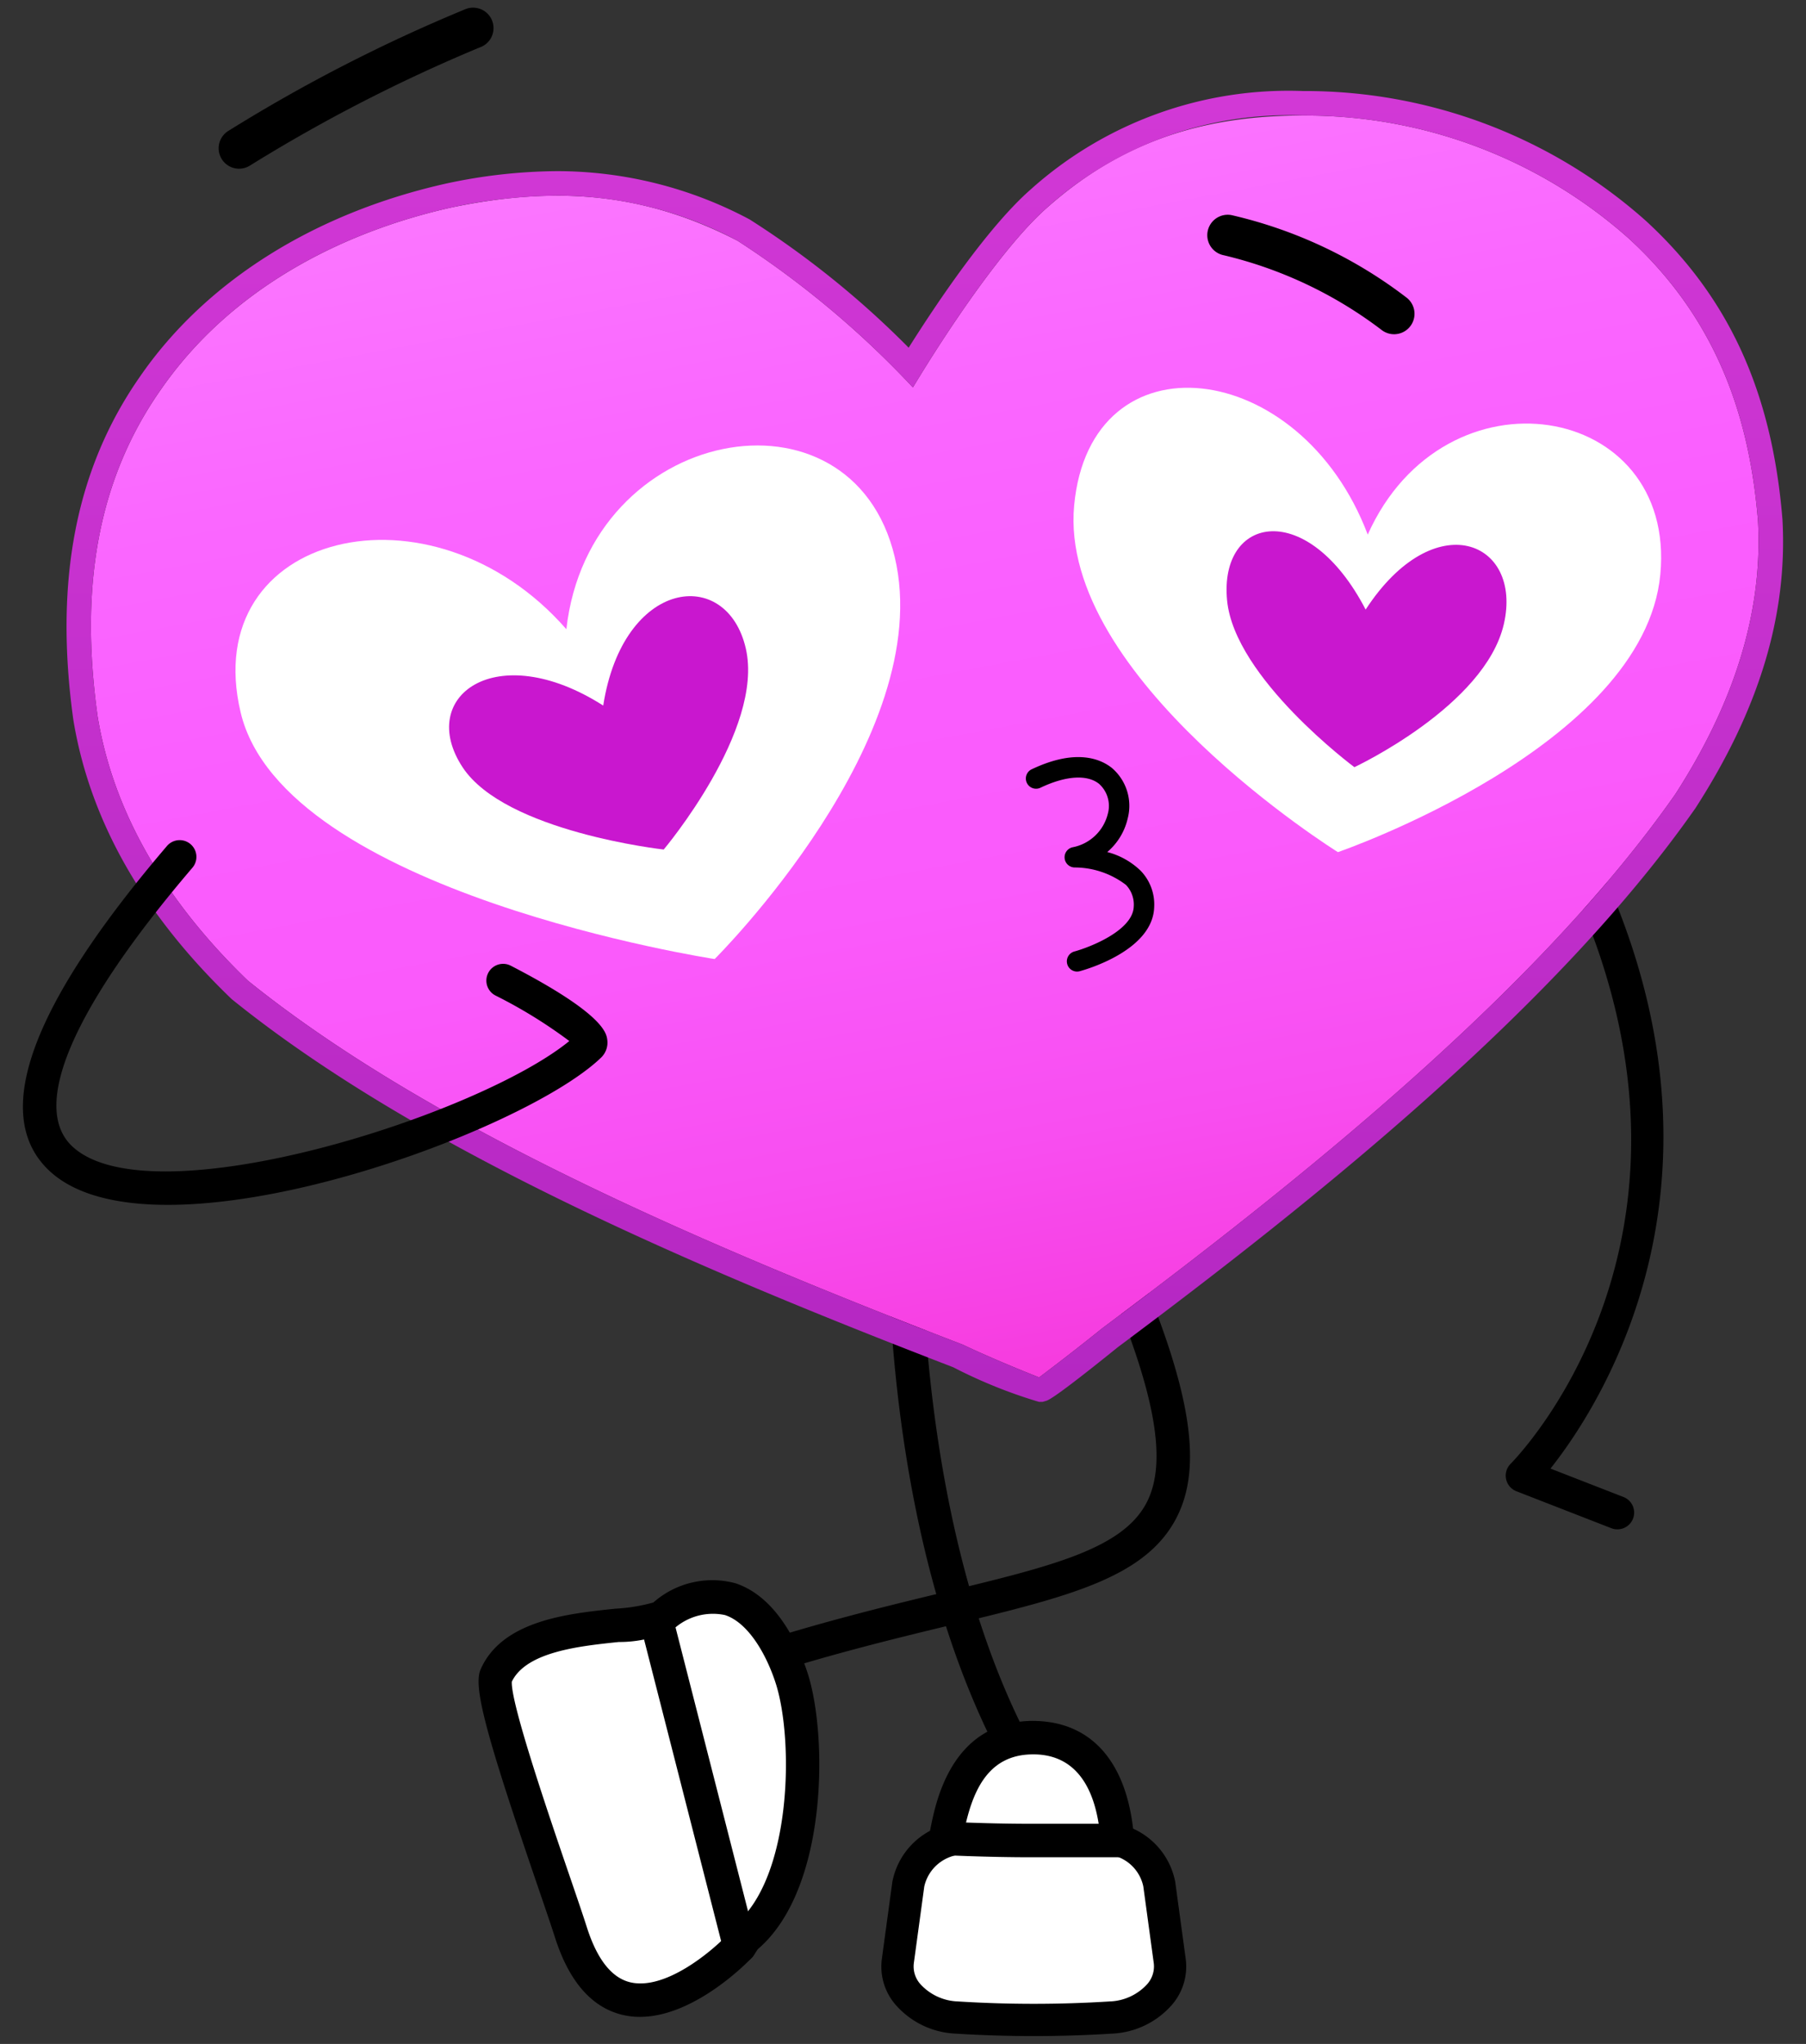 <svg width="76" height="86" fill="none" xmlns="http://www.w3.org/2000/svg"><rect width="100%" height="100%" fill="#333333" stroke="none"/><path d="M68.061 64.347a.707.707 0 01-.255-.048l-3.994-1.555a.704.704 0 01-.244-1.152c.412-.419 10.027-10.423 1.677-26.192a.704.704 0 011.245-.66c7.5 14.163.985 24.24-1.243 27.051l3.07 1.195a.704.704 0 01-.255 1.361zm-35.198 5.901a.705.705 0 01-.205-1.378c2.62-.8 4.97-1.369 7.044-1.87 4.555-1.1 7.564-1.828 8.565-3.806.848-1.674.365-4.48-1.566-9.099a.704.704 0 111.3-.543c2.133 5.101 2.589 8.175 1.524 10.278-1.296 2.558-4.557 3.346-9.492 4.54-2.055.496-4.383 1.06-6.964 1.847a.702.702 0 01-.206.031z" fill="#000"/><path d="M33.322 70.633c.777 2.442.802 8.658-1.961 10.904l-.233.35s-5.175 5.48-7.104-.588c-.71-2.228-3.53-9.919-3.155-10.774 1.1-2.506 6.133-1.864 7.035-2.528 3.448-2.538 5.05 1.48 5.418 2.636z" fill="#fff"/><path d="M26.93 84.86a3.105 3.105 0 01-.706-.078c-1.31-.299-2.276-1.399-2.871-3.269-.156-.488-.413-1.24-.715-2.124-2.212-6.46-2.73-8.427-2.413-9.148.904-2.058 3.658-2.345 5.67-2.555a7.333 7.333 0 001.6-.261 3.746 3.746 0 013.444-.812c1.854.602 2.754 2.863 3.055 3.807.84 2.64.843 9.076-2.104 11.592l-.175.265a.666.666 0 01-.075.093c-.105.112-2.38 2.49-4.71 2.49zm-5.392-14.103c-.053.916 1.622 5.808 2.432 8.175.307.897.568 1.66.725 2.154.433 1.361 1.053 2.143 1.843 2.323 1.456.33 3.365-1.268 4.038-1.964l.198-.298a.709.709 0 01.143-.157c2.406-1.955 2.492-7.76 1.734-10.143-.377-1.185-1.14-2.567-2.146-2.894a2.458 2.458 0 00-2.182.611c-.71.349-1.49.528-2.282.523-1.646.172-3.892.406-4.503 1.67z" fill="#000"/><path d="M31.127 82.59a.704.704 0 01-.681-.53l-3.423-13.394a.703.703 0 111.365-.349l3.422 13.395a.705.705 0 01-.683.879z" fill="#000"/><path d="M40.269 84.888a51.73 51.73 0 006.47 0c1.547-.096 2.656-1.2 2.486-2.375l-.441-3.238a2.413 2.413 0 00-2.594-1.918 43.06 43.06 0 01-5.372 0 2.412 2.412 0 00-2.595 1.918l-.44 3.238c-.173 1.17.94 2.278 2.486 2.375z" fill="#fff"/><path d="M43.504 85.668c-1.095 0-2.19-.034-3.278-.102a3.56 3.56 0 01-2.56-1.241 2.452 2.452 0 01-.555-1.911l.44-3.23a3.096 3.096 0 013.309-2.504c1.76.109 3.527.109 5.288 0a3.098 3.098 0 013.307 2.495l.442 3.246a2.457 2.457 0 01-.56 1.91 3.554 3.554 0 01-2.556 1.235 52.604 52.604 0 01-3.277.102zm-3.192-1.457c2.126.133 4.258.133 6.384 0a2.232 2.232 0 001.588-.736 1.122 1.122 0 00.27-.865l-.442-3.243a1.705 1.705 0 00-1.883-1.333 43.88 43.88 0 01-5.454 0 1.73 1.73 0 00-1.88 1.342l-.44 3.229a1.116 1.116 0 00.266.866 2.235 2.235 0 001.59.74z" fill="#000"/><path d="M47.023 77.44c-.08-1.095-.445-4.384-3.622-4.328-3.176.056-3.434 3.687-3.621 4.24 0 0 1.718.088 3.59.088h3.653z" fill="#fff"/><path d="M47.023 78.145H43.37c-1.868 0-3.61-.089-3.627-.09a.704.704 0 01-.63-.929c.018-.058.035-.157.061-.282.222-1.083.895-4.378 4.214-4.436 2.56-.03 4.104 1.771 4.337 4.981a.704.704 0 01-.702.756zm-6.37-1.462c.672.025 1.674.053 2.717.053h2.864c-.313-1.966-1.285-2.952-2.82-2.92-1.755.031-2.408 1.403-2.762 2.867z" fill="#000"/><path d="M42.457 73.816a.704.704 0 01-.63-.389c-5.212-10.391-4.455-23.99-4.42-24.564a.694.694 0 01.745-.66.705.705 0 01.66.745c-.008.137-.765 13.8 4.273 23.848a.705.705 0 01-.628 1.02z" fill="#000"/><path d="M46.398 55.877a102.42 102.42 0 01-2.67 2.077c.009.007-1.863-.734-3.202-1.373-10.366-3.994-22.28-9.019-30.098-15.323-3.073-2.957-5.594-6.678-6.32-11.115-.614-4.419-.417-9.346 2.63-13.708 3.01-4.372 7.773-6.698 12.232-7.699 4.541-.952 8.241-.587 12.076 1.398a39.342 39.342 0 017.371 6.168c1.517-2.521 3.892-6.033 5.656-7.573 3.175-2.815 6.707-3.947 11.189-3.864a20.446 20.446 0 0113.298 5.184c3.882 3.567 5.094 7.85 5.42 11.876.222 4.065-1.162 7.895-3.475 11.485-5.668 8.107-15.449 16.003-24.107 22.467z" fill="url(#paint0_linear_135_113)"/><path d="M54.81 4.86c.15 0 .3.002.452.005a20.446 20.446 0 0113.298 5.184c3.882 3.566 5.094 7.85 5.42 11.876.222 4.065-1.162 7.895-3.475 11.485-5.668 8.107-15.45 16.003-24.107 22.467a101.664 101.664 0 01-2.67 2.077c-.009 0-1.87-.737-3.202-1.373-10.366-3.994-22.28-9.019-30.098-15.323-3.073-2.957-5.594-6.678-6.32-11.115-.614-4.419-.417-9.346 2.63-13.708 3.01-4.372 7.773-6.698 12.232-7.699a21.765 21.765 0 014.47-.503 16.056 16.056 0 017.606 1.902 39.337 39.337 0 017.371 6.167c1.517-2.521 3.892-6.033 5.655-7.573A15.193 15.193 0 0154.81 4.86zm0-1.031a16.249 16.249 0 00-11.422 4.129c-1.804 1.575-3.952 4.77-5.15 6.671a38.364 38.364 0 00-6.695-5.398 17.227 17.227 0 00-8.102-2.03 22.657 22.657 0 00-4.683.526c-5.554 1.247-10.12 4.13-12.87 8.123-2.696 3.86-3.614 8.584-2.802 14.435.69 4.213 2.918 8.147 6.627 11.717l.032.03.035.03c7.898 6.368 19.764 11.391 30.337 15.467a20.632 20.632 0 003.61 1.456h.144l.138-.04c.106-.03.353-.1 3.037-2.266C55.256 50.55 65.471 42.409 71.35 34c2.688-4.171 3.878-8.129 3.66-12.132-.436-5.386-2.264-9.374-5.752-12.58A21.574 21.574 0 0054.81 3.83z" fill="url(#paint1_linear_135_113)"/><path d="M45.326 40.879a.43.43 0 01-.113-.845c.684-.188 2.466-.893 2.497-1.893a1.194 1.194 0 00-.33-.911 3.576 3.576 0 00-2.156-.731.43.43 0 01-.095-.848 1.894 1.894 0 001.488-1.401 1.246 1.246 0 00-.367-1.27c-.5-.4-1.392-.343-2.447.155a.43.43 0 11-.366-.777c1.869-.883 2.901-.408 3.351-.048a2.096 2.096 0 01.667 2.13 2.619 2.619 0 01-.86 1.41 3.16 3.16 0 011.402.783 2.04 2.04 0 01.573 1.535c-.057 1.806-2.817 2.61-3.13 2.695a.443.443 0 01-.114.016z" fill="#000"/><path d="M45.203 21.262c-.682 7.257 11.099 14.592 11.099 14.592s12.886-4.431 13.568-11.689c.681-7.257-9.067-8.912-12.313-1.673-2.837-7.49-11.673-8.488-12.354-1.23z" fill="#fff"/><path d="M51.638 25.259c.311 3.274 5.357 7.02 5.357 7.02s5.497-2.57 6.29-6.021c.804-3.502-2.925-5.043-5.816-.61-2.428-4.677-6.173-3.98-5.831-.389z" fill="#C917CF"/><path d="M10.127 29.976c1.805 7.601 19.947 10.376 19.947 10.376s9.384-9.314 7.578-16.915c-1.806-7.6-12.861-5.53-13.818 3.038-5.668-6.485-15.513-4.1-13.707 3.501z" fill="#fff"/><path d="M19.471 32.289c1.794 2.715 8.459 3.455 8.459 3.455s4.242-5.032 3.455-8.459c-.799-3.478-5.167-2.947-6 2.402-4.512-2.878-7.88-.376-5.914 2.602z" fill="#C917CF"/><path d="M58.665 14.063a.856.856 0 01-.522-.178 17.729 17.729 0 00-6.638-3.144.86.86 0 01.32-1.69 19.144 19.144 0 017.364 3.47.86.86 0 01-.524 1.542zM10.062 7.099a.86.86 0 01-.455-1.59 67.896 67.896 0 019.98-5.124.86.86 0 11.595 1.613 67.528 67.528 0 00-9.667 4.97.854.854 0 01-.453.13zM7.063 50.695c-2.12 0-3.906-.418-4.993-1.44-2.468-2.325-.8-6.92 4.956-13.66a.703.703 0 111.07.916c-5.031 5.891-6.828 10.053-5.06 11.718 3.28 3.091 17.04-1.258 20.922-4.427a20.381 20.381 0 00-3.098-1.911.705.705 0 11.648-1.252c3.887 2.011 4.006 2.827 4.045 3.095a.878.878 0 01-.261.768c-2.549 2.456-11.885 6.192-18.229 6.193z" fill="#000"/><defs><linearGradient id="paint0_linear_135_113" x1="50.038" y1="84.238" x2="35.264" y2="5.53" gradientUnits="userSpaceOnUse"><stop offset=".159" stop-color="#F214B8"/><stop offset=".2" stop-color="#F31EC2"/><stop offset=".331" stop-color="#F63ADD"/><stop offset=".462" stop-color="#F84EF0"/><stop offset=".594" stop-color="#FA5AFB"/><stop offset=".726" stop-color="#FA5EFF"/><stop offset=".862" stop-color="#FA67FF"/><stop offset="1" stop-color="#FB76FF"/></linearGradient><linearGradient id="paint1_linear_135_113" x1="38.918" y1="58.985" x2="38.918" y2="3.829" gradientUnits="userSpaceOnUse"><stop stop-color="#B427C2"/><stop offset="1" stop-color="#D238D6"/></linearGradient></defs></svg>